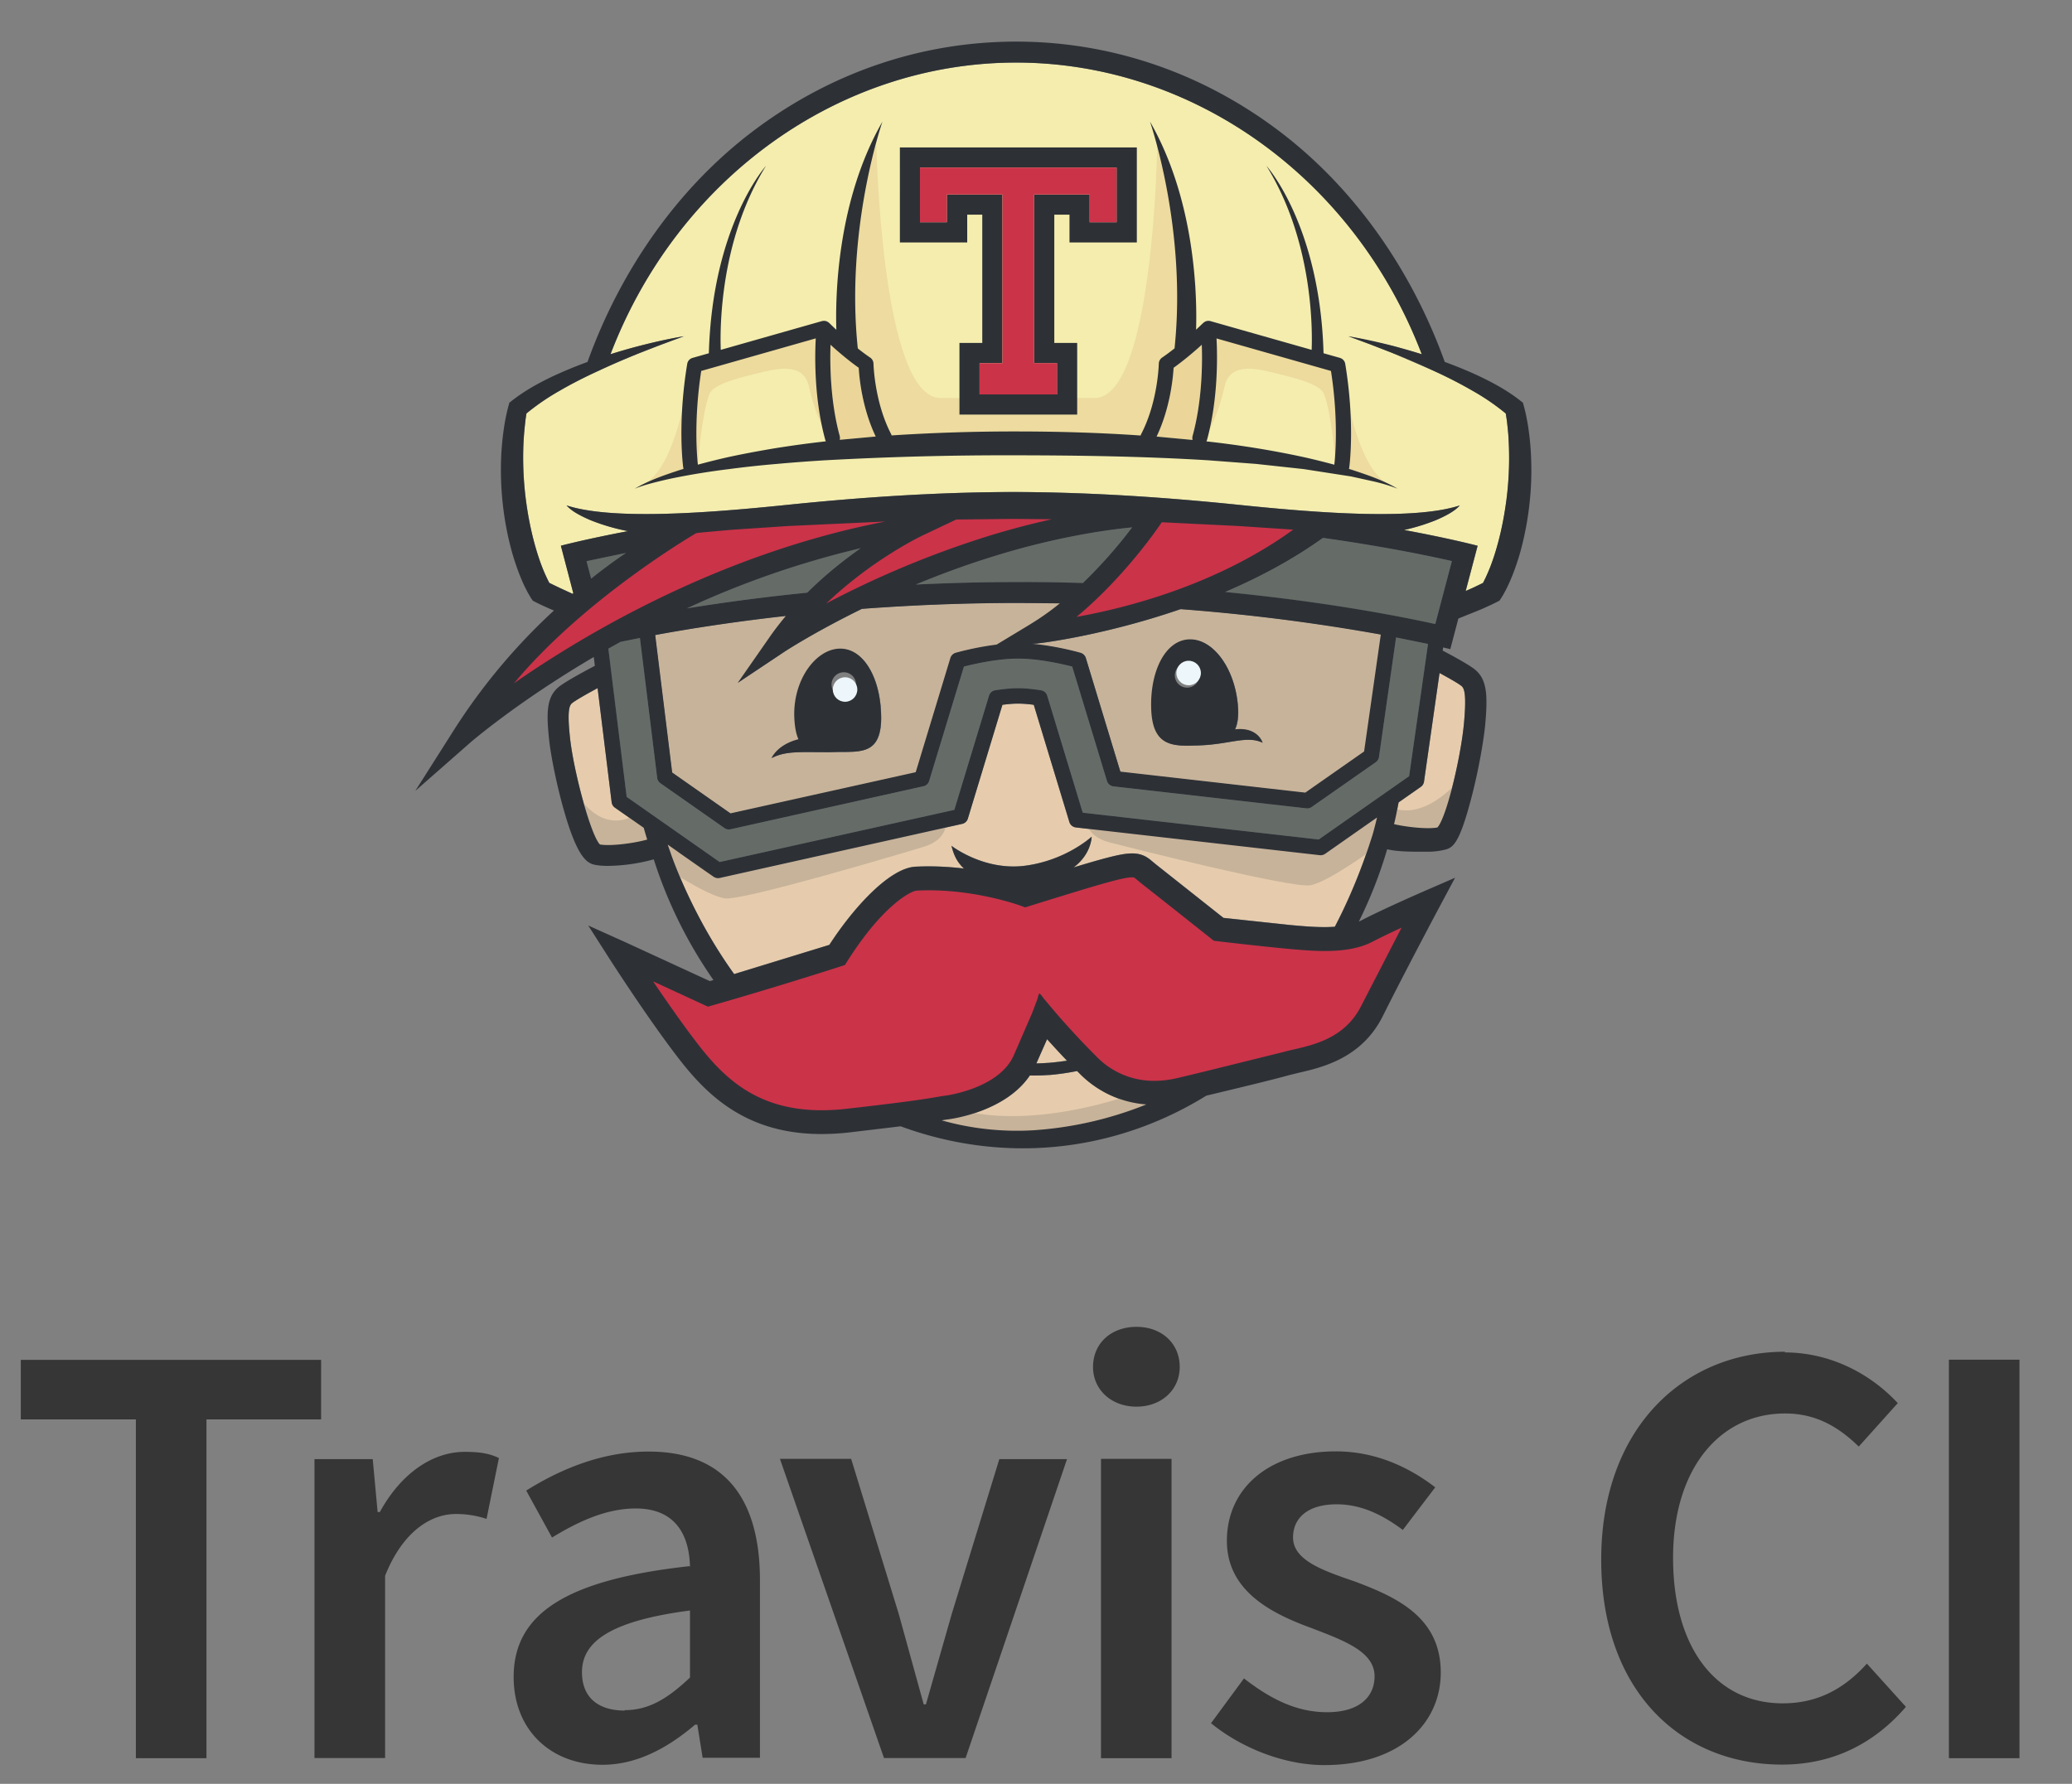 <svg xmlns="http://www.w3.org/2000/svg" xmlns:xlink="http://www.w3.org/1999/xlink" width="72" height="62"><rect width="100%" height="100%" fill="#808080" stroke="none"/><rect width="100%" height="100%" fill="none"/><defs><path id="a" d="M63.84 128.44c2.357-1.274 5.02-1.085 9.2-1.08l1.4-.005 1.258-.022c4.296-.042 7.87.366 7.806-6.38s-3.062-12.198-7.354-12.155c-4.297.037-8.454 5.564-8.197 12.306.07 1.756.328 3.023.742 3.937-3.745.938-4.777 3.254-4.835 3.4zm51.657-27.75a47.64 47.64 0 0 1-5.25 3.712l-6.097 3.68a51.996 51.996 0 0 0-7.33 1.467c-.112.03-.22.08-.317.14-.296.17-.52.455-.63.794l-6.21 20.46-33.185 7.38-10.452-7.32-3.04-24.634c5.936-1.1 13.874-2.352 23.4-3.42a56.802 56.802 0 0 0-2.955 3.855l-5.677 8.15 8.266-5.51c.123-.086 5.387-3.55 13.998-7.76a377.38 377.38 0 0 1 28.188-1.06l7.28.07z"/><path id="b" d="M151.835 125.675c-.042-.16-.945-2.873-4.942-2.397.46-1.003.666-2.356.52-4.2-.528-6.73-4.443-12.08-8.735-11.93s-7.042 5.73-6.805 12.478c.236 6.74 3.84 6.694 8.132 6.543 5.77-.107 8.94-1.88 11.83-.483zm21.18-19.385l-2.992 20.944-10.54 7.38-33.14-3.766-6.183-20.363a1.41 1.41 0 0 0-.945-.934c-.205-.06-4.308-1.23-8.66-1.607l.795-.053c.687-.05 12.118-1.45 25.767-6.157 15.115 1.16 27.458 3.02 35.897 4.557z"/></defs><g class="currentLayer"><path d="M4.723 49.334h-4v-2.07h10.435v2.07H7.174V61.11H4.722V49.326zm6.206 1.38h2.023l.17 1.84h.077c.743-1.356 1.84-2.092 2.95-2.092.536 0 .866.06 1.188.215l-.43 2.115a3.35 3.35 0 0 0-1.073-.17c-.827 0-1.823.568-2.452 2.146v6.336h-2.454V50.706zm13.048 3.754c-.023-1.11-.5-2.038-1.885-2.038-1.034 0-2.007.46-2.91 1.01l-.896-1.632c1.15-.72 2.605-1.356 4.252-1.356 2.605 0 3.87 1.586 3.87 4.482v6.16h-1.992l-.184-1.15h-.077c-.92.78-1.992 1.394-3.218 1.394-1.816 0-3.088-1.226-3.088-3.05 0-2.222 1.862-3.386 6.114-3.854zm-2.275 4.972c.858 0 1.51-.414 2.275-1.134v-2.33c-2.82.368-3.754 1.11-3.754 2.145 0 .92.613 1.333 1.486 1.333zm5.4-8.734h2.475l1.655 5.394.866 3.14h.077l.896-3.14 1.655-5.386h2.352l-3.524 10.39h-2.836l-3.616-10.398zm10.88-3.195c0-.827.636-1.394 1.51-1.394.866 0 1.502.567 1.502 1.394 0 .797-.636 1.38-1.502 1.38s-1.51-.582-1.51-1.38zm.276 3.195h2.452V61.11h-2.452V50.706zm4.98 7.64c.935.72 1.823 1.165 2.88 1.165 1.12 0 1.647-.536 1.647-1.25 0-.873-1.11-1.256-2.222-1.686-1.364-.498-2.91-1.28-2.91-3.02 0-1.823 1.456-3.11 3.792-3.11 1.433 0 2.605.6 3.448 1.25l-1.126 1.48c-.72-.536-1.456-.89-2.298-.89-1.034 0-1.517.5-1.517 1.15 0 .797 1.034 1.15 2.145 1.532 1.425.536 2.988 1.226 2.988 3.164 0 1.762-1.425 3.218-4.045 3.218-1.417 0-2.91-.613-3.938-1.456l1.15-1.563zm18.77-11.34c1.686 0 3.065.82 3.938 1.762l-1.356 1.51c-.72-.7-1.502-1.15-2.56-1.15-2.268 0-3.892 1.915-3.892 5.018 0 3.14 1.502 5.057 3.808 5.057 1.226 0 2.145-.513 2.927-1.38l1.356 1.502c-1.11 1.287-2.55 2.007-4.306 2.007-3.51 0-6.282-2.544-6.282-7.125 0-4.536 2.835-7.225 6.4-7.225zm5.715.253h2.452V61.11h-2.452V47.256z" fill="#353635"/><g><path d="M23.695 18.234s-6.035 4.247-6.27 5.866l.452-.094s7.227-4.79 12.955-5.371l.13-.727-7.267.328zm9.473-.607l-4.751 3.371.257.206c.194-.156 8.443-2.675 8.443-2.675l1.74-1.09c-1.167.145-5.686.188-5.686.188zm4.131 4.078c3.375 0 8.435-3.306 8.435-3.306l-1.636-.311c-.08.08-2.637-.09-2.637-.09l-1.214-.337-2.899 3.304-.236.573c.208-.085.187.167.187.167zm11.014 10.542l-1.043.293-4.817-.104-3.014-2.343-3.643.911-4.213-.364-2.359 2.578-4.427 1.322-2.21-.685-.111-.096.992 2.43s2.247 2.409 3.502 2.692 3.522-.02 5.223-.284 3.057-.872 3.604-1.862.627-1.276.627-1.276 1.62 2.288 3.017 2.551 5.547-1.154 5.547-1.154 2.53-.688 2.976-1.559 1.62-3.723 1.62-3.723l-1.271.675zM23.05 34.226l-.07-.032-.39-.337.46.369z" fill="#cb3349"/><path d="M52.405 15.037l-.038-.39-.042-.276a7.92 7.92 0 0 0-1.154-.79c-.446-.26-.912-.493-1.389-.71l-1.446-.622-.737-.286-.744-.276 1.555.337.996.287C47.058 6.172 41.442 2.174 35.311 2.174S23.564 6.172 21.215 12.311c.33-.104.663-.2.997-.287.514-.132 1.032-.25 1.554-.337l-.744.276-.739.286a27.84 27.84 0 0 0-1.446.622c-.476.217-.942.45-1.388.71a8.057 8.057 0 0 0-1.155.79 7.468 7.468 0 0 0-.078.666 11.436 11.436 0 0 0 .063 2.358c.071.522.167 1.04.309 1.541.07.252.149.5.24.739.046.12.096.237.149.352a5.399 5.399 0 0 0 .08.168l.033.063.118.058.233.112.46.213a.328.328 0 0 0 .023-.022l-.433-1.65c.092-.026.915-.238 2.333-.508a7.005 7.005 0 0 1-1.294-.377 4.183 4.183 0 0 1-.448-.217 1.535 1.535 0 0 1-.395-.3c1.559.509 4.779.278 7.64-.017 2.619-.27 5.243-.445 7.88-.45 2.638.005 5.262.18 7.879.45 2.863.296 6.083.526 7.641.017-.109.124-.25.218-.394.3a4.363 4.363 0 0 1-.448.217 7.06 7.06 0 0 1-.95.303c-.048.012-.096.022-.144.032 1.555.289 2.46.523 2.557.549l-.414 1.57.252-.11.233-.112.118-.058.032-.064a3.268 3.268 0 0 0 .081-.167c.053-.115.103-.233.148-.353.092-.24.171-.487.24-.738a11.478 11.478 0 0 0 .371-3.9z" fill="#f4edae"/><path d="M37.077 36.868l-.618.072-.4.02-.046.001.372-.842.692.748zm.448.457c.641.634 1.435.998 2.309 1.063a12.743 12.743 0 0 1-3.917.897 9.658 9.658 0 0 1-3.194-.343 4.342 4.342 0 0 1 .23-.037c.088-.01 1.98-.257 2.833-1.525h.29c.141 0 .27-.012.406-.017a8.472 8.472 0 0 0 .946-.137l.097.097z" fill="#e6ccad"/><path d="M39.341 18.33l-.203.261c-.375.474-.895 1.08-1.511 1.673l-2.212-.034c-1.253 0-2.454.033-3.595.088 1.61-.669 3.548-1.322 5.644-1.714a22.078 22.078 0 0 1 1.876-.273zm-9.433.722c-.575.404-1.225.92-1.855 1.546a71.66 71.66 0 0 0-4.182.543 31.7 31.7 0 0 1 6.037-2.09zm19.714 3.332l-.656 4.592-3.144 2.202-8.2-.933-1.234-4.064a.27.27 0 0 0-.215-.188c-.303-.05-.572-.074-.796-.074s-.493.025-.798.074a.27.27 0 0 0-.215.188l-1.202 3.966-8.154 1.814-3.233-2.264-.637-5.153.422-.233.674-.136.6 4.862a.27.27 0 0 0 .114.188l2.223 1.557a.276.276 0 0 0 .213.041l6.704-1.491a.285.285 0 0 0 .067-.024.27.27 0 0 0 .132-.16l1.207-3.976c.324-.083 1.153-.277 1.882-.277.728 0 1.558.194 1.881.277l1.208 3.975a.27.27 0 0 0 .228.19l6.704.761a.272.272 0 0 0 .184-.047l2.224-1.556a.28.28 0 0 0 .112-.183l.593-4.154 1.112.227zm.828-2.88l-.577 2.191c-1.18-.26-3.773-.77-7.302-1.114 1.153-.492 2.327-1.109 3.4-1.881 2.1.296 3.642.614 4.48.804z" fill="#656c67"/><g fill="#e5caa3" stroke-width="0" transform="translate(2.414 10.48) scale(.194)"><use xlink:href="#a" y="-46.582" x="61.96"/><use xlink:href="#b" y="-46.582" x="61.96"/></g><g fill="#c7b39a" stroke-width="0" transform="translate(2.414 10.48) scale(.194)"><use xlink:href="#a" y="-46.582" x="61.96"/><use xlink:href="#b" y="-46.582" x="61.96"/></g><path d="M50.786 23.844c.098.082.174.292.088 1.272-.108 1.2-.613 3.306-.925 3.646-.345.066-1.067-.013-1.508-.116.076-.302.098-.447.16-.756l.77-.54a.27.27 0 0 0 .113-.182l.538-3.775c.327.177.664.369.764.451zm-28.418 4.927l.12.407c-.414.122-1.259.239-1.64.172-.317-.319-.908-2.514-1.037-3.68-.105-.945-.032-1.15.064-1.229.112-.093.53-.33.891-.525l.489 3.966c.01.076.05.144.113.188l1 .701zm15.591.055l-.029.253s-.888.824-2.318 1.009-2.554-.695-2.554-.695c.047.153.113.498.437.793a10.314 10.314 0 0 0-1.224-.077 9.694 9.694 0 0 0-.466.012c-.88.046-2.118 1.377-2.989 2.718l-3.308 1.015a17.557 17.557 0 0 1-2.224-4.253l-.085-.247.371.26.917.64.306.214c.046.032.1.049.154.049a.304.304 0 0 0 .06-.006l8.422-1.875a.269.269 0 0 0 .199-.184l1.201-3.956c.208-.029.39-.043.546-.043s.338.014.546.043l1.236 4.071a.268.268 0 0 0 .227.19l.576.066zm9.617-.218l.272-.191-.145.561a19.439 19.439 0 0 1-1.32 3.23 5.052 5.052 0 0 1-.349.012c-.382 0-.773-.032-1.205-.072l-2.317-.248-2.354-1.865-.098-.081c-.162-.138-.349-.294-.72-.294-.34 0-.836.124-2.037.487.623-.466.627-1.067.627-1.067l.03-.253 7.901.898a.273.273 0 0 0 .185-.047l1.528-1.07z" fill="#e6ccad"/><path d="M41.76 11.983c.024.703.007 1.977-.32 3.17a.259.259 0 0 0 0 .136l-1.25-.116c.467-.98.569-2.024.591-2.392.36-.255.717-.561.98-.8zm-11.922.8c.022.368.124 1.41.59 2.388l-1.248.116a.258.258 0 0 0 0-.135c-.327-1.19-.344-2.465-.321-3.17.262.24.62.544.98.8z" fill="#ebd599"/><path d="M43.873 25.817c-.562-.27-1.175.073-2.293.094-.833.029-1.531.038-1.577-1.269-.046-1.308.487-2.39 1.32-2.42s1.591 1.009 1.693 2.314c.028.36-.011.622-.1.814.774-.092.95.434.957.465zM41.258 23.9a.425.425 0 1 0-.016-.85.425.425 0 0 0-.417.433.425.425 0 0 0 .433.417z" fill="#2d3136"/><circle transform="matrix(.194 -.004 .004 .194 2.016 10.973)" cx="201.111" cy="68.16" r="2.194" fill="#edf6fa"/><path d="M30.619 24.901c.012 1.309-.68 1.23-1.514 1.237l-.244.005a5.71 5.71 0 0 1-.27 0c-.808 0-1.325-.037-1.784.21.012-.028.214-.477.938-.66-.08-.176-.13-.422-.144-.763-.05-1.307.756-2.38 1.59-2.386s1.413 1.049 1.426 2.357zm-1.287-.684a.425.425 0 1 0-.022-.851.425.425 0 0 0 .022.85z" fill="#2d3136"/><circle transform="rotate(-1.497 423.821 -66.153) scale(.194)" cx="139.925" cy="70.257" r="2.195" fill="#edf6fa"/><path d="M24.261 16.02s.13-1.686.394-2.332c.136-.332.969-.543 1.605-.698s1.65-.454 1.847.44.514 1.544.726 1.831l-.272-3.679-4.377 1.062-.288 3.255.136.257.227-.136m22.14 0s-.13-1.686-.394-2.332c-.137-.332-.97-.543-1.605-.698s-1.648-.454-1.847.44-.515 1.544-.727 1.831l.273-3.679 4.375 1.06.288 3.255-.137.258-.227-.137" opacity=".8" fill="#ebd599"/><path d="M40.214 5.01s-.116 8.823-2.176 8.823H32.68c-2.06 0-2.227-8.818-2.227-8.818L29.44 8.007l.016 4.108.72.572.326 1.764.457 1.029 8.82.016.408-.737.344-1.241.049-.784.974-2.78-1.34-4.946zm6.49 8.225s.424 3.043 1.546 3.592l-1.571-.474.025-3.118zm-22.79 0s-.424 3.043-1.547 3.592l1.572-.474-.026-3.118z" opacity=".75" fill="#ebd599"/><path d="M47.006 16.339c.534.175 1.071.36 1.558.645a6.165 6.165 0 0 0-.8-.244l-.815-.18-1.647-.256-1.658-.18-1.662-.126c-2.22-.136-4.446-.17-6.671-.173A113.94 113.94 0 0 0 28.64 16a56.78 56.78 0 0 0-1.662.126 35.278 35.278 0 0 0-1.658.18 25.45 25.45 0 0 0-1.648.257 14.034 14.034 0 0 0-.815.178c-.272.067-.54.14-.8.244.484-.285 1.024-.471 1.559-.646.045-.015.09-.027.136-.042l-.008-.034c-.01-.061-.208-1.524.136-3.616a.26.26 0 0 1 .186-.208l.566-.161c.123-4.388 1.93-6.451 1.986-6.515-1.614 2.598-1.6 5.68-1.572 6.397l3.516-1 .008-.001a.31.31 0 0 1 .044-.006l.014-.001a.23.23 0 0 1 .058.005l.01.003a.243.243 0 0 1 .043.014l.017.01a.35.35 0 0 1 .034.022c.004.002.007.003.01.006l.006.007c.003.003.008.005.01.008a11.003 11.003 0 0 0 .246.235c-.036-1.159.02-4.481 1.602-7.234-.034.097-1.29 3.768-.856 7.882a6.574 6.574 0 0 0 .432.32.262.262 0 0 1 .113.212c.001.013.031 1.325.61 2.44a.358.358 0 0 1 .02.052 65.64 65.64 0 0 1 4.327-.138c1.442 0 2.886.042 4.326.141a.26.26 0 0 1 .021-.055c.58-1.116.61-2.427.61-2.44a.267.267 0 0 1 .116-.214 7.123 7.123 0 0 0 .431-.32c.434-4.114-.822-7.785-.853-7.882 1.581 2.754 1.638 6.077 1.602 7.233l.245-.232.01-.009.006-.006a.86.86 0 0 1 .01-.006l.034-.023c.006-.002.01-.006.016-.009a.318.318 0 0 1 .046-.015l.01-.002a.221.221 0 0 1 .057-.005h.013a.316.316 0 0 1 .045.007l.008.002 3.516.999c.028-.718.043-3.8-1.572-6.397.058.064 1.862 2.128 1.985 6.515l.567.16a.262.262 0 0 1 .187.21c.344 2.091.146 3.554.137 3.615a.304.304 0 0 1-.008.035l.137.042zm-.64-.188c.028-.234.156-1.512-.116-3.258l-3.977-1.13c.035.673.051 2.135-.331 3.529a.314.314 0 0 1-.02.05c.04.004.08.007.118.012 1.119.128 2.23.307 3.335.55.332.076.664.159.994.248zm-4.925-.998c.327-1.193.345-2.467.32-3.17-.262.238-.62.543-.979.8-.022.368-.124 1.411-.591 2.391l1.25.117a.258.258 0 0 1 0-.137zm-11.011.019c-.467-.98-.57-2.021-.59-2.389-.361-.255-.718-.561-.98-.8-.023.704-.006 1.98.32 3.17a.258.258 0 0 1 0 .134l1.25-.115zm-1.732.167a.32.32 0 0 1-.02-.048c-.382-1.393-.368-2.855-.331-3.53l-3.98 1.132c-.268 1.742-.143 3.022-.116 3.257.33-.09.66-.172.995-.249.55-.121 1.104-.223 1.659-.317a37.997 37.997 0 0 1 1.673-.231c.04-.006.078-.009.118-.014zM39.504 5.125v3.302h-2.34v-.965h-.528v4.457h.795v2.491H33.34V11.92h.793V7.462h-.523v.965h-2.34V5.125h8.236zm-.703 2.6v-1.9h-6.833v1.9h.934v-.964h1.932v5.861h-.795v1.087h2.69v-1.087h-.796V6.761h1.932v.964h.934z" fill="#2d3136"/><path d="M34.04 13.709v-1.087h.794V6.76h-1.932v.964h-.934v-1.9H38.8v1.9h-.934v-.964h-1.932v5.86h.795v1.088z" fill="#cb3349"/><path d="M20.382 19.504l1.367-.285-1.207.891-.16-.606z" fill="#656c67"/><g fill="#c7b39a" stroke-width="0"><path d="M32.871 28.552s.096.614-.763.877-6.3 1.884-6.92 1.796-2.195-1.14-2.195-1.14l-.382-1.357 2.33 1.453 7.93-1.629zm4.874-.119s-.069.617.8.843 6.376 1.609 6.992 1.494 2.143-1.233 2.143-1.233l.323-1.374-2.142 1.277-8.116-1.006z"/><path d="M19.94 27.423s.753 1.508 1.97.986l.87.319-.087.64-1.826.231-.493-.29-.435-1.884zm30.86-.414s-1.233 1.574-2.45 1.052l-.392.252.087.64 1.827.232.492-.29.435-1.884zM31.742 38.854s4.466 2.25 9.522-.812l-1.623-.11s-3.544 1.402-6.35.627l-1.55.295z"/></g><path d="M36.27 34.705l.31.369c.006.009.693.826 1.532 1.658a2.762 2.762 0 0 0 2.006.834c.264 0 .541-.034.821-.102l.832-.2 2.8-.693c.113-.033.24-.061.373-.092.763-.176 1.809-.42 2.363-1.53l1.396-2.707c-.362.167-.74.349-1.01.489-.414.217-.957.323-1.659.323-.417 0-.827-.035-1.28-.076-.907-.083-2.441-.263-2.457-.266l-.118-.013-.092-.074c-.014-.01-1.358-1.081-2.445-1.935l-.12-.1c-.116-.097-.116-.097-.183-.097-.348 0-1.361.314-3.58 1.002l-.136.043-.134-.05c-.015-.006-1.471-.544-3.215-.544a8.23 8.23 0 0 0-.424.011c-.175.01-1.155.475-2.41 2.46l-.081.127-.143.046c-.021.007-2.18.704-4.469 1.358l-.148.042-.141-.065c-.015-.006-.91-.421-1.763-.813.465.686 1.06 1.543 1.583 2.215.913 1.176 2.065 2.264 4.273 2.264a7.782 7.782 0 0 0 .873-.052c2.245-.254 2.824-.356 3.135-.41.105-.018.189-.033.295-.046.017-.002 1.856-.24 2.372-1.398l.644-1.483.188-.501s.023-.13.061-.17l.005.004c.06.042.147.174.147.174zM22.283 12.247c-.488.197-.973.4-1.446.623-.476.217-.942.45-1.388.71a7.978 7.978 0 0 0-1.155.79c-.015.088-.029.185-.04.276l-.04.39a10.04 10.04 0 0 0-.036.787 11.586 11.586 0 0 0 .407 3.115c.07.251.149.5.24.738.046.12.096.238.149.352a5.399 5.399 0 0 0 .08.168l.033.063a3.861 3.861 0 0 0 .117.058l.234.112.46.212a.304.304 0 0 0 .023-.023l-.432-1.65c.09-.025.915-.238 2.333-.508a7.08 7.08 0 0 1-1.294-.377c-.153-.065-.304-.135-.448-.217s-.285-.175-.395-.3c1.558.51 4.778.28 7.64-.015 2.618-.27 5.241-.445 7.879-.45 2.637.005 5.262.18 7.879.45 2.864.295 6.084.526 7.642.017-.11.125-.251.218-.395.3s-.295.152-.448.217a7.14 7.14 0 0 1-.95.303l-.144.033c1.555.288 2.46.523 2.557.549l-.415 1.572.25-.111.234-.112.118-.058.032-.063a4.07 4.07 0 0 0 .081-.168 6.14 6.14 0 0 0 .149-.352 8.09 8.09 0 0 0 .24-.738c.141-.5.238-1.02.309-1.542a11.464 11.464 0 0 0 .063-2.36c-.011-.13-.025-.26-.041-.39a5.785 5.785 0 0 0-.042-.276 7.951 7.951 0 0 0-1.154-.79 15.67 15.67 0 0 0-1.389-.71 27.47 27.47 0 0 0-1.446-.623l-.737-.286-.744-.276a18.05 18.05 0 0 1 1.554.337 20.32 20.32 0 0 1 .997.288C47.058 6.172 41.44 2.175 35.309 2.175c-6.132 0-11.747 3.997-14.095 10.137.33-.104.662-.201.995-.287.514-.132 1.033-.251 1.556-.338l-.745.276a29.117 29.117 0 0 0-.737.286zM53.2 15.8c.028.565.013 1.131-.05 1.694-.059.56-.165 1.117-.314 1.668a8.732 8.732 0 0 1-.272.814c-.054.135-.11.269-.175.402a3.44 3.44 0 0 1-.101.199l-.055.099a1.74 1.74 0 0 1-.068.111l-.057.089-.089.046a6.638 6.638 0 0 1-.26.126l-.252.114a17.108 17.108 0 0 1-.508.206l-.322.131-.28 1.064-.25-.06-.014.11c.309.162.916.49 1.123.66.417.344.446.89.354 1.908-.048.523-.221 1.541-.462 2.476-.416 1.61-.637 1.799-.922 1.872a2.5 2.5 0 0 1-.583.074c-.44 0-1.038.012-1.44-.085a15.416 15.416 0 0 1-.984 2.513c.03-.014.059-.026.085-.04.72-.378 2.106-.982 2.164-1.008l1.095-.476L50 31.56c-.013.023-1.214 2.283-1.95 3.759-.732 1.462-2.102 1.78-2.922 1.968l-.336.083c-.589.165-1.78.45-2.831.702-.013.003-.026.007-.039.008-.646.4-1.352.757-2.124 1.05-2.825 1.07-5.803 1.01-8.502.017l-1.783.213a8.75 8.75 0 0 1-.967.056c-2.572 0-3.935-1.306-4.93-2.584-1.065-1.37-2.368-3.403-2.424-3.488l-.751-1.176 1.277.574 2.948 1.358.125-.037a15.632 15.632 0 0 1-2.074-4.195 6.216 6.216 0 0 1-1.591.228c-.186 0-.354-.014-.482-.044-.285-.065-.61-.34-1.053-1.9-.257-.905-.449-1.893-.505-2.402-.11-.993-.09-1.525.322-1.868.25-.208 1.088-.649 1.262-.74l-.037-.306c-2.666 1.567-4.264 2.952-4.297 2.98L14.43 27.49l1.359-2.142a20.88 20.88 0 0 1 3.46-4.128l-.136-.057-.253-.113a6.92 6.92 0 0 1-.26-.127l-.089-.046-.057-.088c-.032-.049-.046-.076-.067-.112l-.058-.1-.1-.198a5.988 5.988 0 0 1-.173-.401 8.676 8.676 0 0 1-.273-.815 10.597 10.597 0 0 1-.314-1.668 10.647 10.647 0 0 1-.05-1.694 10.028 10.028 0 0 1 .081-.844c.02-.14.041-.281.07-.42a6.173 6.173 0 0 1 .1-.432l.03-.109.078-.061c.445-.35.925-.614 1.413-.848a15.295 15.295 0 0 1 1.224-.507c1.152-3.199 3.134-6.035 5.738-8.011 2.693-2.043 5.86-3.123 9.157-3.123s6.464 1.08 9.157 3.123c2.604 1.977 4.586 4.813 5.737 8.01.414.153.823.318 1.225.509.488.233.97.497 1.412.847l.079.061.03.11a5.232 5.232 0 0 1 .1.43 6.36 6.36 0 0 1 .07.421 9.328 9.328 0 0 1 .08.844zm-2.326 9.314c.089-.98.011-1.19-.088-1.27-.1-.084-.436-.275-.763-.453l-.54 3.775a.27.27 0 0 1-.112.183l-.771.539c-.061.309-.083.454-.158.757.44.102 1.163.181 1.507.115.313-.34.817-2.443.925-3.646zm-1-3.422l.577-2.191c-.838-.19-2.38-.508-4.48-.805-1.072.771-2.246 1.388-3.4 1.88 3.53.342 6.123.854 7.302 1.114zm-.908 5.282l.656-4.592-1.11-.226-.594 4.154a.274.274 0 0 1-.112.183l-2.224 1.555a.27.27 0 0 1-.184.048l-6.704-.763a.27.27 0 0 1-.228-.188l-1.208-3.976c-.323-.083-1.154-.277-1.88-.277-.73 0-1.56.194-1.883.277l-1.208 3.976a.27.27 0 0 1-.132.16.257.257 0 0 1-.066.023l-6.703 1.495a.29.29 0 0 1-.06.006.264.264 0 0 1-.153-.048l-2.224-1.558a.271.271 0 0 1-.113-.187l-.6-4.862-.674.136-.422.235.636 5.152 3.232 2.264 8.154-1.813 1.204-3.966a.27.27 0 0 1 .215-.19c.305-.048.572-.073.798-.073.223 0 .492.025.796.074.102.016.185.089.215.189l1.234 4.064 8.2.932 3.143-2.202zm-1.565-.855l.58-4.063a68.504 68.504 0 0 0-6.961-.883c-2.647.913-4.863 1.185-4.997 1.194l-.154.01c.844.073 1.64.3 1.68.312a.272.272 0 0 1 .182.18l1.2 3.95 6.426.73 2.044-1.43zm.447 2.297l-.273.19-1.527 1.07a.275.275 0 0 1-.185.048l-8.476-.964a.27.27 0 0 1-.227-.19l-1.237-4.072a4.138 4.138 0 0 0-.543-.042c-.157 0-.34.014-.546.042l-1.201 3.955a.268.268 0 0 1-.199.183l-8.425 1.88a.312.312 0 0 1-.06.006.266.266 0 0 1-.154-.05l-.306-.212-.917-.642v-.002l-.368-.259c.026.084.056.165.085.246v.001c.07.212.78 2.254 2.223 4.253l3.308-1.015c.87-1.341 2.109-2.671 2.99-2.717a9.913 9.913 0 0 1 .465-.012 10.402 10.402 0 0 1 1.224.076c-.324-.294-.39-.64-.438-.792 0 0 1.124.878 2.554.695 1.431-.185 2.32-1.01 2.32-1.01s-.004.602-.628 1.068c1.199-.363 1.695-.487 2.034-.487.375 0 .56.157.721.295l.098.081 2.355 1.865 2.316.248c.432.04.823.073 1.205.073.124 0 .24-.006.349-.013.496-.946.942-2.018 1.32-3.23a16.032 16.032 0 0 0 .144-.562zm-2.916-10.006l-.006-.002-1.905-.126-2.65-.13a14.147 14.147 0 0 1-.306.432c-.48.65-1.434 1.842-2.657 2.857 1.73-.31 4.733-1.079 7.33-2.89l.195-.14zm-5.793.18l.202-.26a21.75 21.75 0 0 0-1.875.273c-2.097.393-4.034 1.045-5.643 1.714a74.323 74.323 0 0 1 3.595-.088c.758 0 1.495.013 2.211.034a16.833 16.833 0 0 0 1.511-1.673zm.695 19.797a3.614 3.614 0 0 1-2.308-1.063l-.098-.099a8.581 8.581 0 0 1-.946.137c-.135.005-.264.017-.405.017l-.21.002-.08-.002c-.853 1.268-2.746 1.515-2.833 1.526-.078.009-.142.02-.23.036a9.653 9.653 0 0 0 3.194.343 12.746 12.746 0 0 0 3.916-.897zm-3.374-1.447c.205-.016.41-.042.617-.073a26.947 26.947 0 0 1-.692-.748l-.372.841h.047c.128 0 .267-.013.4-.02zm-.65-15.249a9.219 9.219 0 0 0 1.018-.72l-1.412-.013a72.97 72.97 0 0 0-5.466.205c-1.668.817-2.691 1.488-2.715 1.505l-1.603 1.07 1.101-1.58c.182-.263.375-.512.574-.749-1.85.207-3.39.452-4.538.664l.589 4.776 2.027 1.42 6.435-1.43 1.205-3.97a.27.27 0 0 1 .121-.153.22.22 0 0 1 .061-.027c.038-.01.68-.194 1.423-.284l1.182-.714zm.74-3.643l-1.346-.012-1.976.021-1.216.576-.017.01c-.183.089-1.779.894-3.281 2.33a33.559 33.559 0 0 1 5.653-2.349 27.96 27.96 0 0 1 2.182-.576zm-8.498 2.55c.63-.625 1.281-1.14 1.856-1.544a31.624 31.624 0 0 0-6.037 2.09 69.866 69.866 0 0 1 4.181-.545zm.42-1.929c.741-.208 1.506-.39 2.29-.542l-3.373.156-1.952.13-.97.086a8.28 8.28 0 0 0-.276.031c-.847.507-4.097 2.547-6.327 5.215 2.168-1.507 5.944-3.77 10.607-5.076zm-5.983 10.51a13.353 13.353 0 0 1-.12-.407l-1.002-.7a.27.27 0 0 1-.113-.188l-.488-3.966c-.362.194-.78.431-.89.525-.097.08-.17.283-.066 1.228.13 1.163.72 3.361 1.037 3.68.382.068 1.227-.05 1.642-.171zm-.74-9.96l-1.367.286.16.606a20.154 20.154 0 0 1 1.207-.891z" fill="#2d3136"/></g></g></svg>